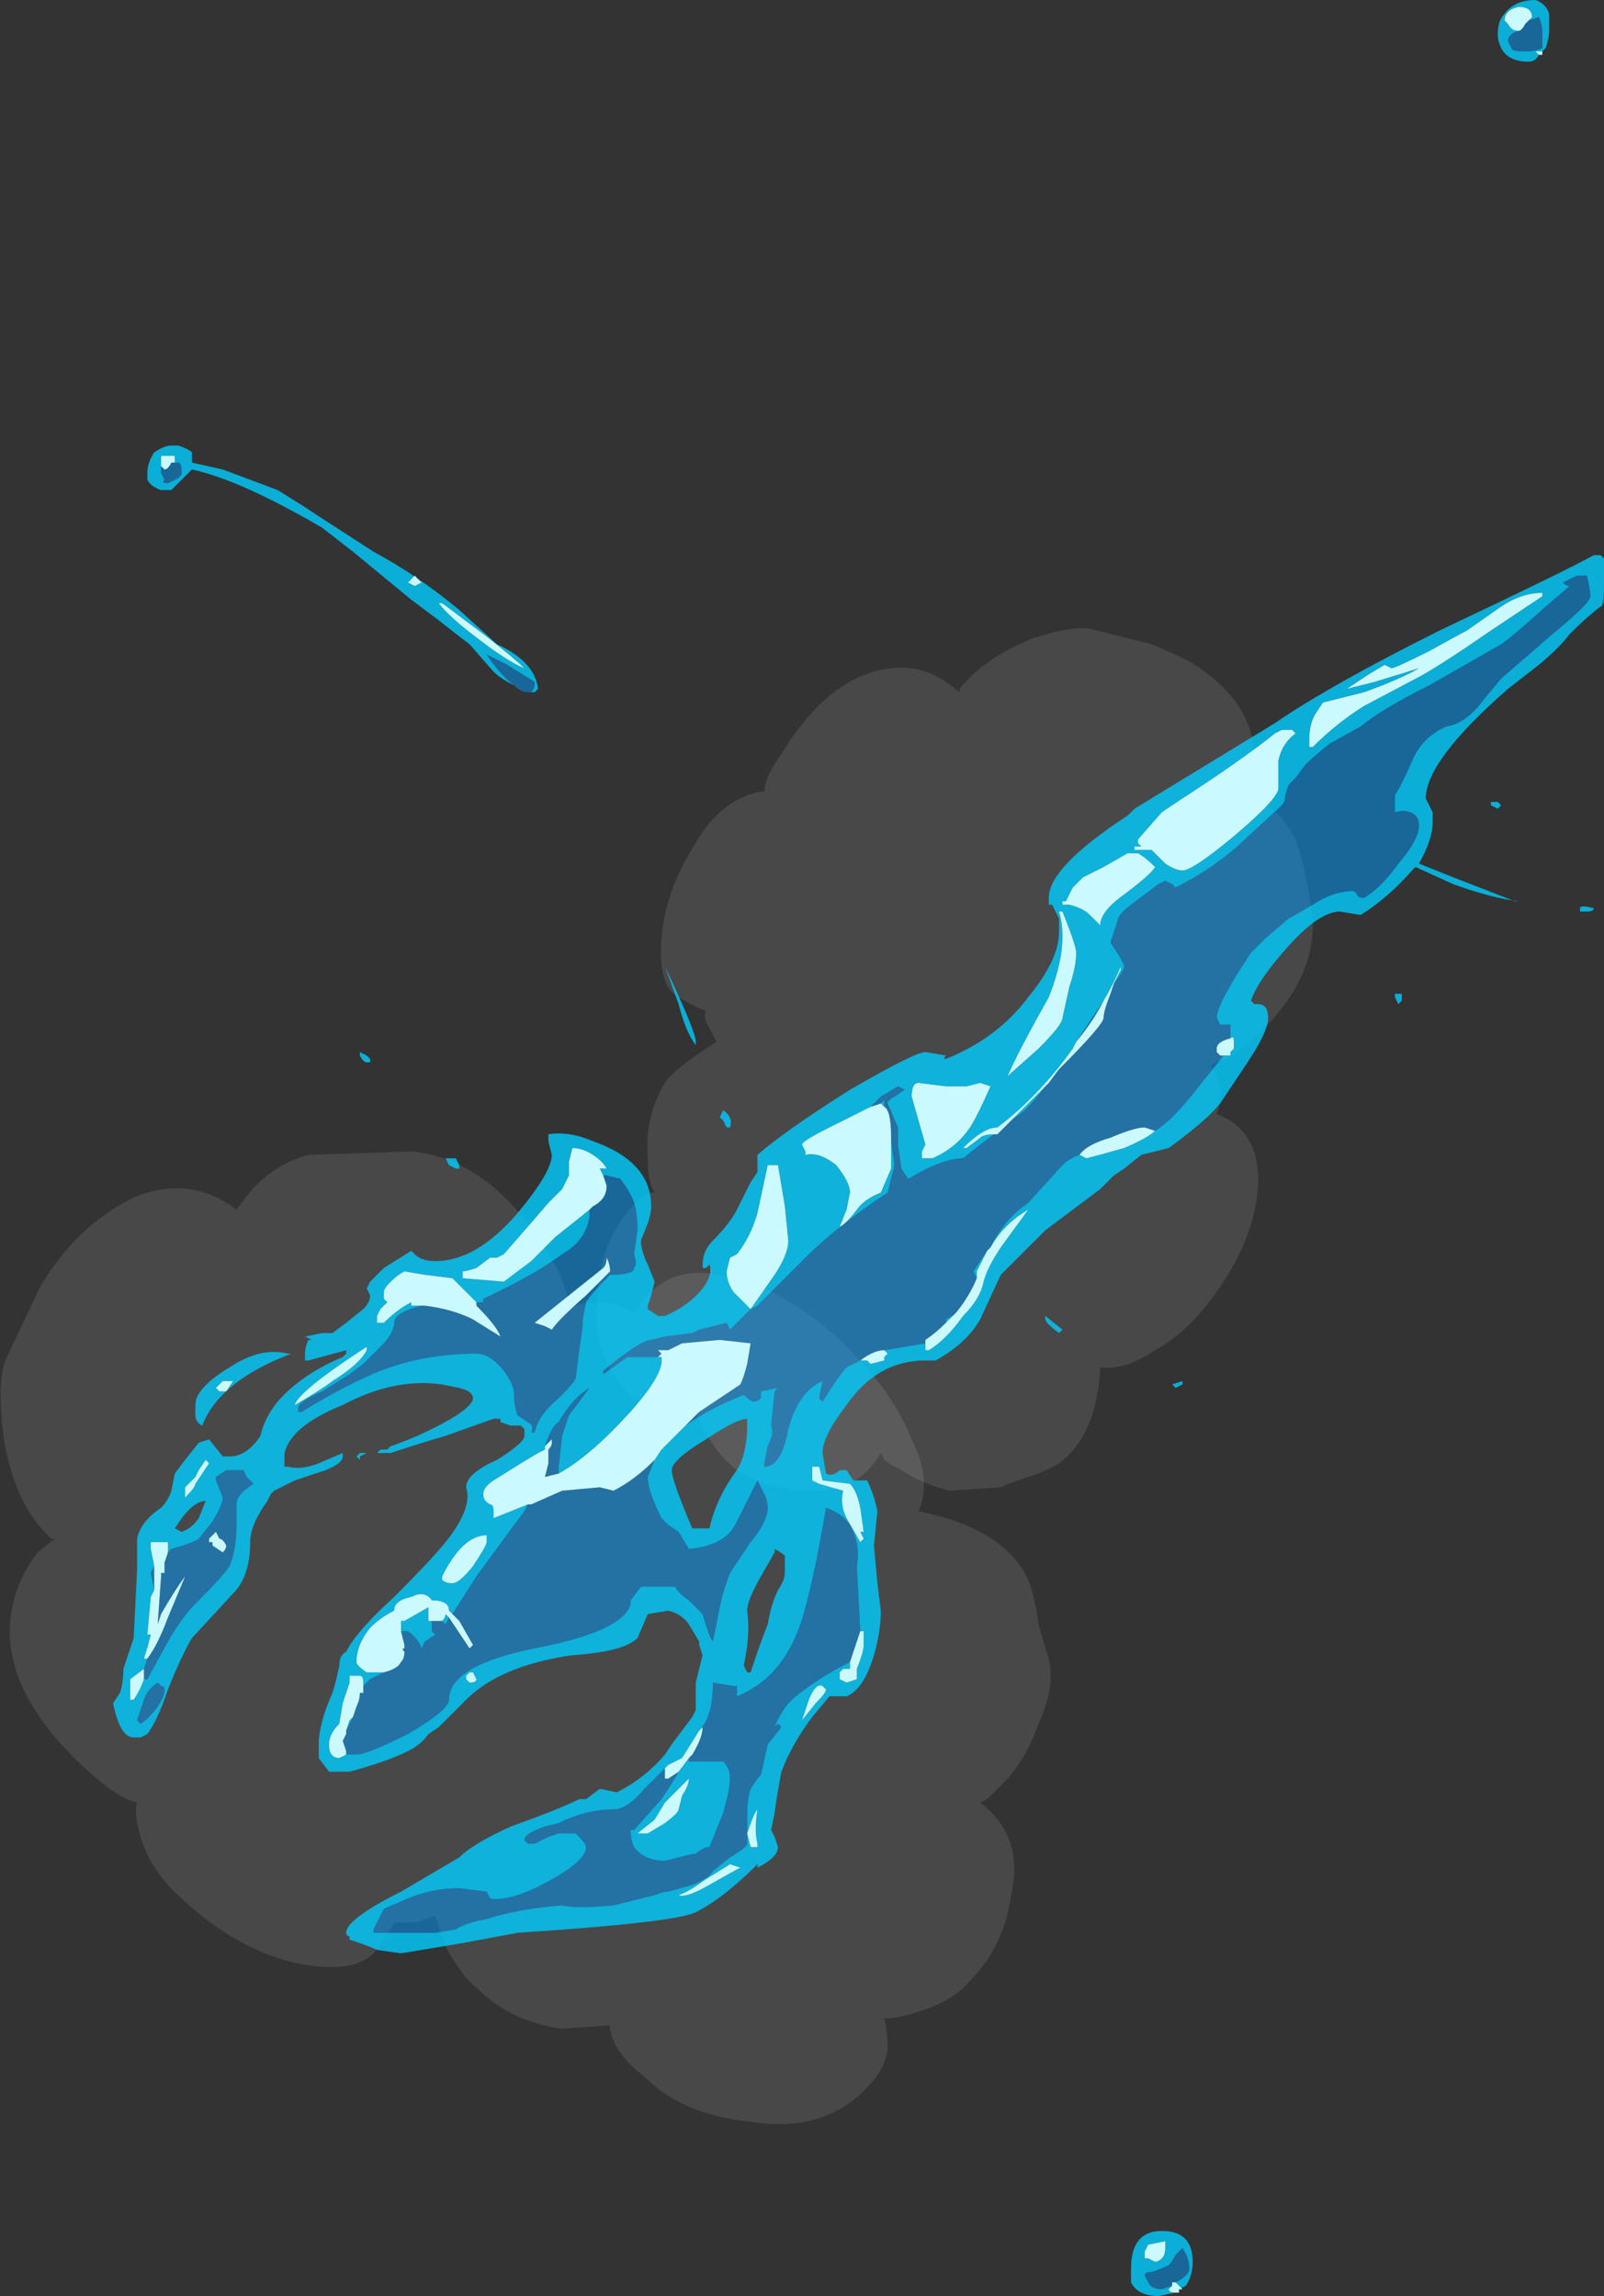 <?xml version="1.0" encoding="UTF-8" standalone="no"?>
<svg xmlns:ffdec="https://www.free-decompiler.com/flash" xmlns:xlink="http://www.w3.org/1999/xlink" ffdec:objectType="shape" height="33.5px" width="23.4px" xmlns="http://www.w3.org/2000/svg">
  <rect width="100%" height="100%" fill="#333333" stroke="none"/>
  <g transform="matrix(1.0, 0.0, 0.0, 1.0, 31.5, 39.4)">
    <path d="M-25.5 -22.6 Q-24.45 -22.5 -23.65 -21.35 -23.3 -20.85 -23.2 -20.4 L-23.2 -20.3 Q-23.05 -20.4 -22.75 -20.4 -22.4 -20.35 -22.25 -20.25 L-22.1 -20.45 Q-21.65 -21.0 -20.8 -20.75 -20.0 -20.55 -19.25 -19.85 -18.5 -19.15 -18.2 -18.4 -17.9 -17.8 -18.1 -17.35 -16.85 -17.1 -16.5 -16.35 -16.4 -16.1 -16.35 -15.7 -16.25 -15.35 -16.2 -15.2 -16.1 -14.8 -16.35 -14.25 -16.5 -13.8 -16.8 -13.45 L-17.1 -13.15 -17.2 -13.1 Q-16.55 -12.6 -16.75 -11.75 -16.85 -11.0 -17.35 -10.5 -17.55 -10.25 -17.95 -10.1 -18.35 -9.95 -18.6 -9.95 -18.55 -9.75 -18.55 -9.5 -18.6 -9.2 -18.8 -9.0 -19.45 -8.25 -20.6 -8.45 -21.55 -8.55 -22.1 -9.1 -22.55 -9.45 -22.6 -9.8 L-22.6 -9.85 -23.3 -9.8 Q-24.05 -9.9 -24.55 -10.4 -24.75 -10.55 -25.0 -11.0 L-25.15 -11.45 -25.45 -11.35 -25.75 -11.35 Q-25.85 -11.15 -26.05 -10.9 -26.35 -10.6 -27.15 -10.75 -28.05 -10.95 -28.85 -11.7 -29.3 -12.1 -29.45 -12.6 -29.55 -12.95 -29.5 -13.1 -29.75 -13.15 -30.15 -13.5 -31.45 -14.65 -31.35 -15.75 -31.3 -16.3 -30.95 -16.75 L-30.7 -16.95 -30.75 -16.95 Q-31.3 -17.45 -31.45 -18.45 -31.55 -19.3 -31.4 -19.6 L-30.95 -20.55 Q-30.8 -20.85 -30.5 -21.2 -30.05 -21.7 -29.5 -21.95 -28.7 -22.25 -28.05 -21.75 L-27.9 -21.95 Q-27.55 -22.4 -27.0 -22.55 L-25.5 -22.6" fill="#ffffff" fill-opacity="0.102" fill-rule="evenodd" stroke="none"/>
    <path d="M-18.5 -29.65 Q-18.05 -29.7 -17.7 -29.45 L-17.5 -29.3 -17.5 -29.35 Q-17.15 -29.8 -16.4 -30.1 -15.75 -30.3 -15.5 -30.2 L-14.7 -30.0 Q-14.45 -29.9 -14.15 -29.75 -13.65 -29.45 -13.4 -29.05 -13.05 -28.45 -13.35 -27.9 L-13.2 -27.8 Q-12.8 -27.55 -12.6 -27.15 -12.45 -26.75 -12.35 -26.0 -12.3 -25.15 -13.1 -24.35 -13.45 -24.0 -13.75 -23.9 L-13.85 -23.85 Q-13.75 -23.8 -13.7 -23.5 -13.7 -23.25 -13.75 -23.15 -13.65 -23.1 -13.55 -23.05 -13.1 -22.75 -13.15 -22.05 -13.2 -21.4 -13.65 -20.7 -14.1 -20.0 -14.65 -19.7 -15.1 -19.4 -15.45 -19.45 -15.5 -18.45 -16.05 -18.05 -16.2 -17.95 -16.5 -17.85 -16.8 -17.75 -16.9 -17.7 L-17.65 -17.65 Q-18.05 -17.75 -18.35 -17.95 -18.55 -18.05 -18.6 -18.1 L-18.65 -18.2 Q-19.0 -17.6 -19.7 -17.65 -20.25 -17.65 -20.75 -17.95 -20.95 -18.1 -21.15 -18.4 -21.3 -18.65 -21.35 -18.85 -21.5 -18.75 -21.7 -18.75 -21.95 -18.75 -22.1 -18.9 -22.75 -19.3 -22.8 -20.2 -22.8 -21.0 -22.5 -21.5 -22.25 -21.9 -22.0 -22.0 L-21.95 -22.0 Q-22.05 -22.15 -22.05 -22.5 -22.1 -23.1 -21.8 -23.6 -21.7 -23.75 -21.35 -24.0 L-21.05 -24.2 -21.15 -24.4 Q-21.25 -24.55 -21.2 -24.65 -21.35 -24.7 -21.6 -24.85 -21.9 -25.0 -21.85 -25.7 -21.8 -26.4 -21.35 -27.1 -21.1 -27.55 -20.7 -27.75 -20.5 -27.85 -20.35 -27.85 -20.35 -28.05 -20.1 -28.4 -19.4 -29.55 -18.5 -29.65" fill="#ffffff" fill-opacity="0.102" fill-rule="evenodd" stroke="none"/>
    <path d="M-12.4 -28.5 L-12.35 -28.5 Q-12.0 -28.85 -11.6 -29.1 L-10.75 -29.55 Q-10.4 -29.75 -9.75 -30.2 L-9.0 -30.7 -9.0 -30.75 Q-9.3 -30.75 -9.6 -30.55 L-10.1 -30.2 Q-10.2 -30.15 -10.65 -29.9 -11.15 -29.65 -11.2 -29.65 L-11.3 -29.7 -11.55 -29.55 -11.85 -29.35 -11.45 -29.45 -10.8 -29.65 Q-11.05 -29.5 -11.6 -29.3 L-12.2 -29.15 -12.3 -29.0 Q-12.4 -28.85 -12.4 -28.6 L-12.4 -28.5 M-12.8 -28.75 L-12.9 -28.7 Q-13.4 -28.3 -14.25 -27.75 L-14.55 -27.55 -14.9 -27.15 -14.9 -27.1 -14.85 -27.05 -14.95 -27.05 -14.95 -27.0 -14.7 -27.0 Q-14.65 -26.95 -14.5 -26.8 -14.35 -26.7 -14.25 -26.7 -14.1 -26.7 -13.5 -27.2 -12.85 -27.75 -12.85 -27.9 L-12.85 -28.3 Q-12.8 -28.55 -12.6 -28.7 L-12.65 -28.75 -12.8 -28.75 M-13.55 -24.25 L-13.55 -24.45 -13.7 -24.45 -13.75 -24.55 Q-13.75 -24.75 -13.25 -25.5 L-13.05 -25.7 -12.7 -26.0 Q-12.6 -26.05 -12.35 -26.2 -12.05 -26.4 -11.75 -26.4 L-11.7 -26.35 Q-11.7 -26.3 -11.6 -26.3 -11.35 -26.45 -11.1 -26.8 -10.8 -27.15 -10.8 -27.35 -10.8 -27.45 -10.85 -27.5 -10.95 -27.6 -11.15 -27.55 L-11.15 -27.8 Q-11.05 -27.95 -10.9 -28.3 -10.75 -28.65 -10.4 -28.8 -10.1 -28.85 -9.85 -29.2 L-9.6 -29.5 -8.85 -30.15 Q-8.3 -30.6 -8.3 -30.7 -8.3 -30.8 -8.35 -31.0 L-8.5 -31.0 -8.7 -30.9 Q-8.65 -30.85 -8.6 -30.85 L-8.95 -30.55 Q-9.45 -30.1 -9.6 -30.0 L-10.65 -29.4 Q-11.35 -29.05 -11.65 -28.8 L-12.1 -28.55 Q-12.35 -28.35 -12.45 -28.25 L-12.6 -28.05 -12.7 -27.95 -12.75 -27.8 Q-12.75 -27.7 -12.8 -27.65 L-13.45 -27.05 Q-13.85 -26.7 -14.35 -26.45 L-14.4 -26.5 -14.5 -26.55 -14.6 -26.5 -15.0 -26.2 Q-15.2 -26.05 -15.2 -25.95 L-15.3 -25.65 Q-15.1 -25.35 -15.1 -25.3 -15.1 -25.25 -15.25 -25.05 L-15.15 -25.25 -15.15 -25.3 Q-15.25 -25.05 -15.4 -24.8 L-15.8 -24.2 -15.85 -24.1 Q-16.35 -23.4 -16.95 -22.95 -17.15 -22.95 -17.45 -22.65 L-17.4 -22.65 -17.2 -22.8 Q-17.15 -22.85 -17.0 -22.85 L-17.2 -22.7 -17.45 -22.5 Q-17.75 -22.5 -18.25 -22.2 L-18.35 -22.35 -18.4 -22.7 -18.4 -22.95 -18.55 -23.3 Q-18.55 -23.35 -18.45 -23.4 L-18.3 -23.5 -18.4 -23.55 -18.65 -23.4 -18.8 -23.25 -19.4 -22.95 Q-19.8 -22.75 -19.8 -22.7 L-19.75 -22.6 -19.75 -22.55 Q-19.55 -22.6 -19.3 -22.4 -19.1 -22.15 -19.1 -22.0 L-19.15 -21.75 -19.25 -21.5 Q-19.15 -21.55 -19.0 -21.75 -18.9 -21.9 -18.65 -22.0 L-18.5 -22.35 -18.5 -22.8 -18.5 -22.75 -18.45 -22.4 -18.55 -22.0 -18.7 -21.9 Q-19.35 -21.45 -19.75 -21.05 L-20.45 -20.35 -20.55 -20.3 -20.85 -20.0 -20.9 -20.1 -21.3 -20.0 -21.4 -19.95 -21.8 -19.9 -22.0 -19.85 Q-22.15 -19.85 -22.7 -19.4 L-22.7 -19.35 -22.35 -19.6 -22.25 -19.6 -21.9 -19.6 Q-21.95 -19.6 -21.85 -19.6 -21.8 -19.35 -22.35 -18.75 -22.9 -18.15 -23.35 -17.9 L-23.35 -18.0 -23.3 -18.45 -23.2 -18.75 -22.9 -19.15 Q-23.15 -19.0 -23.35 -18.65 L-23.35 -18.65 Q-23.45 -18.6 -23.55 -18.3 L-23.55 -18.25 -23.65 -18.2 -23.9 -18.05 -24.3 -17.8 Q-24.45 -17.7 -24.45 -17.6 -24.45 -17.5 -24.35 -17.45 -24.3 -17.45 -24.3 -17.35 L-24.3 -17.25 -23.8 -17.45 -23.85 -17.35 -24.0 -17.15 -24.55 -16.4 -24.9 -15.85 -24.95 -15.9 Q-24.95 -16.05 -25.2 -16.05 -25.3 -16.2 -25.5 -16.1 -25.75 -16.05 -25.75 -15.9 -25.95 -15.8 -26.1 -15.65 -26.3 -15.4 -26.3 -15.15 -26.3 -15.1 -26.15 -15.0 L-25.9 -15.0 -26.1 -14.9 -26.2 -14.8 -26.2 -14.85 Q-26.2 -14.95 -26.25 -14.95 L-26.4 -14.95 -26.4 -14.85 -26.5 -14.55 -26.55 -14.25 Q-26.7 -14.1 -26.7 -13.95 -26.7 -13.75 -26.55 -13.75 L-26.45 -13.8 -26.3 -13.8 Q-26.15 -13.8 -25.55 -14.1 -24.95 -14.45 -24.95 -14.6 -24.95 -15.1 -23.7 -15.35 -22.4 -15.6 -22.3 -16.0 L-22.3 -16.05 -22.15 -16.25 -21.65 -16.25 Q-21.6 -16.15 -21.45 -16.05 L-21.25 -15.85 Q-21.15 -15.5 -21.1 -15.45 L-21.0 -15.95 Q-20.95 -16.2 -20.85 -16.45 L-20.55 -16.9 Q-20.3 -17.2 -20.3 -17.4 -20.3 -17.5 -20.35 -17.6 L-20.45 -17.8 -20.75 -17.2 Q-20.9 -16.85 -21.45 -16.8 L-21.6 -17.05 -21.75 -17.15 Q-21.8 -17.2 -21.85 -17.25 -22.05 -17.65 -22.05 -17.85 L-21.95 -18.1 -21.85 -18.25 -21.55 -18.55 -21.5 -18.6 Q-21.15 -18.85 -20.65 -19.05 -20.55 -18.95 -20.5 -18.95 -20.45 -18.95 -20.4 -19.0 L-20.4 -19.1 -20.15 -19.15 -20.2 -19.1 -20.25 -18.6 Q-20.2 -18.5 -20.3 -18.3 L-20.35 -18.05 -20.35 -18.0 Q-20.1 -18.0 -20.0 -18.55 -19.85 -19.1 -19.5 -19.25 L-19.55 -19.0 -19.5 -18.95 Q-19.25 -19.35 -19.15 -19.45 L-18.95 -19.55 -18.85 -19.55 -18.8 -19.5 -18.6 -19.55 -18.6 -19.6 -18.55 -19.65 -18.6 -19.7 -18.0 -19.8 -18.0 -19.7 -17.95 -19.7 Q-17.7 -19.85 -17.45 -20.2 -17.2 -20.45 -17.15 -20.7 -17.1 -20.9 -16.9 -21.2 L-16.5 -21.75 Q-16.85 -21.55 -17.05 -21.2 L-17.0 -21.3 Q-16.8 -21.65 -16.5 -21.85 L-16.0 -22.4 Q-15.9 -22.5 -15.75 -22.55 L-15.65 -22.5 Q-15.45 -22.55 -15.1 -22.65 -14.75 -22.8 -14.65 -22.9 -14.4 -23.05 -14.05 -23.5 L-13.65 -24.0 -13.55 -24.0 -13.55 -24.05 -13.5 -24.1 -13.5 -24.2 Q-13.5 -24.3 -13.55 -24.25 M-16.2 -23.6 L-16.25 -23.55 Q-16.4 -23.35 -16.55 -23.2 L-16.75 -23.05 -16.8 -23.0 -16.2 -23.6 M-9.2 -39.1 L-9.15 -39.15 Q-9.15 -39.3 -9.35 -39.3 -9.55 -39.25 -9.55 -39.1 L-9.5 -39.05 Q-9.45 -38.95 -9.35 -38.95 -9.5 -38.9 -9.5 -38.8 L-9.45 -38.7 Q-9.45 -38.65 -9.25 -38.65 -9.1 -38.65 -9.0 -38.7 -9.0 -38.8 -9.0 -38.9 -9.0 -39.05 -9.05 -39.15 L-9.2 -39.1 M-9.05 -38.6 Q-9.1 -38.5 -9.2 -38.5 -9.5 -38.5 -9.6 -38.7 -9.65 -38.8 -9.65 -38.9 -9.65 -39.1 -9.55 -39.2 -9.4 -39.4 -9.1 -39.4 -8.95 -39.35 -8.9 -39.2 L-8.9 -38.95 Q-8.9 -38.85 -8.95 -38.7 L-9.0 -38.65 -9.1 -38.65 -9.05 -38.6 M-9.5 -29.35 Q-10.7 -28.3 -10.7 -27.75 L-10.6 -27.55 -10.6 -27.4 Q-10.6 -27.15 -10.8 -26.8 L-10.3 -26.6 -9.4 -26.25 -9.35 -26.25 Q-9.75 -26.3 -10.3 -26.5 L-10.85 -26.75 -10.9 -26.7 Q-11.25 -26.3 -11.65 -26.05 L-11.95 -26.1 Q-12.25 -26.1 -12.7 -25.6 -13.15 -25.1 -13.25 -24.8 L-13.2 -24.75 -13.15 -24.75 Q-13.0 -24.75 -13.0 -24.55 -13.0 -24.35 -13.3 -23.9 L-13.7 -23.3 Q-13.9 -23.05 -14.45 -22.65 L-14.85 -22.55 -15.1 -22.35 -15.25 -22.25 -15.45 -22.05 -16.25 -21.45 -16.9 -20.8 -17.2 -20.15 Q-17.4 -19.8 -17.85 -19.55 L-18.0 -19.55 Q-18.7 -19.55 -19.15 -18.9 -19.5 -18.45 -19.5 -18.2 L-19.45 -17.9 Q-19.35 -17.85 -19.25 -17.95 L-19.15 -17.95 -19.05 -17.8 -18.85 -17.8 Q-18.75 -17.6 -18.7 -17.35 L-18.75 -16.85 -18.7 -16.3 -18.65 -15.9 Q-18.65 -15.6 -18.75 -15.25 -18.9 -14.75 -19.15 -14.65 L-19.4 -14.65 -19.65 -14.35 Q-19.95 -13.95 -20.1 -13.55 -20.15 -13.3 -20.2 -12.95 L-20.25 -12.7 -20.2 -12.6 -20.15 -12.45 Q-20.15 -12.3 -20.45 -12.15 L-20.45 -12.2 Q-20.95 -11.7 -21.35 -11.5 -21.65 -11.35 -23.95 -11.2 L-24.75 -11.05 -25.65 -10.9 -26.0 -10.95 Q-26.1 -11.0 -26.4 -11.1 L-26.4 -11.15 Q-26.45 -11.15 -26.45 -11.2 -26.45 -11.4 -25.65 -11.8 L-24.8 -12.3 Q-24.6 -12.5 -24.05 -12.75 -23.35 -13.0 -23.05 -13.15 L-22.95 -13.15 -22.75 -13.3 -22.5 -13.25 Q-22.1 -13.45 -21.8 -13.8 L-21.7 -13.95 -21.4 -14.35 -21.35 -14.45 -21.35 -14.85 -21.25 -15.25 -21.3 -15.4 -21.3 -15.45 -21.45 -15.7 Q-21.55 -15.85 -21.75 -15.9 L-22.05 -15.85 -22.2 -15.5 Q-22.4 -15.3 -23.15 -15.25 -24.2 -15.1 -24.7 -14.6 L-25.1 -14.2 -25.25 -14.1 Q-25.35 -13.95 -25.55 -13.85 -25.85 -13.7 -26.4 -13.55 L-26.7 -13.55 -26.85 -13.75 -26.85 -13.95 Q-26.85 -14.25 -26.65 -14.7 -26.6 -14.85 -26.55 -15.1 -26.55 -15.25 -26.45 -15.3 -26.3 -15.6 -25.75 -16.1 -25.2 -16.65 -25.0 -16.9 -24.6 -17.4 -24.7 -17.7 -24.7 -17.9 -24.25 -18.1 -23.85 -18.35 -23.85 -18.45 -23.85 -18.5 -23.85 -18.55 L-23.9 -18.6 -24.05 -18.6 -24.2 -18.65 -24.2 -18.7 -24.3 -18.7 -25.0 -18.45 Q-25.35 -18.35 -25.8 -18.2 L-25.95 -18.2 Q-26.05 -18.2 -26.0 -18.2 L-25.95 -18.25 -25.85 -18.25 -25.8 -18.3 Q-25.5 -18.4 -25.2 -18.55 -24.6 -18.85 -24.6 -19.0 -24.6 -19.1 -24.8 -19.15 L-25.05 -19.2 Q-25.75 -19.3 -26.5 -18.9 -27.25 -18.6 -27.35 -18.2 L-27.35 -18.0 -27.3 -18.0 Q-27.1 -17.95 -26.85 -18.05 L-26.5 -18.2 Q-26.5 -18.25 -26.5 -18.15 -26.5 -18.05 -26.75 -17.95 L-27.2 -17.8 Q-27.3 -17.75 -27.5 -17.65 L-27.55 -17.6 -27.6 -17.5 Q-27.85 -17.15 -27.85 -16.9 -27.85 -16.4 -28.1 -16.15 L-28.7 -15.5 Q-28.85 -15.25 -29.05 -14.75 -29.2 -14.3 -29.35 -14.1 L-29.45 -14.05 -29.55 -14.05 Q-29.75 -14.05 -29.85 -14.55 L-29.75 -14.7 Q-29.7 -14.85 -29.7 -15.05 L-29.55 -15.5 -29.5 -16.5 Q-29.5 -16.6 -29.5 -16.95 -29.45 -17.2 -29.15 -17.4 -29.05 -17.5 -29.0 -17.65 L-28.95 -17.9 -28.8 -18.1 -28.6 -18.35 -28.45 -18.4 -28.25 -18.15 -28.15 -18.15 Q-27.9 -18.15 -27.7 -18.45 -27.65 -18.7 -27.45 -18.95 -27.1 -19.35 -26.5 -19.6 L-26.45 -19.65 -26.45 -19.7 -27.0 -19.55 -27.05 -19.55 -27.05 -19.65 Q-27.05 -19.75 -27.0 -19.85 L-26.95 -19.85 -27.05 -19.9 -26.8 -19.95 -26.65 -19.95 -26.45 -20.1 -26.2 -20.3 Q-26.1 -20.4 -26.1 -20.5 L-26.15 -20.6 -26.1 -20.7 -25.9 -20.9 -25.5 -21.15 -25.45 -21.1 Q-25.35 -21.0 -25.15 -21.0 -24.55 -21.0 -23.95 -21.7 -23.45 -22.3 -23.45 -22.55 L-23.5 -22.75 -23.5 -22.85 Q-23.2 -22.9 -22.85 -22.75 -22.0 -22.45 -22.0 -21.8 -22.0 -21.7 -22.05 -21.55 L-22.15 -21.3 Q-22.15 -21.15 -22.05 -20.95 L-21.95 -20.7 -22.0 -20.5 -22.05 -20.35 -22.05 -20.3 -21.9 -20.2 -21.8 -20.2 Q-21.45 -20.35 -21.25 -20.6 -21.1 -20.8 -21.15 -20.95 L-21.2 -20.9 -21.25 -20.9 -21.25 -20.95 Q-21.25 -21.15 -21.1 -21.3 -20.85 -21.55 -20.75 -21.75 L-20.55 -22.15 -20.45 -22.3 Q-20.45 -22.4 -20.45 -22.55 -20.05 -22.9 -19.1 -23.5 -18.15 -24.05 -18.0 -24.05 L-17.7 -24.0 Q-17.75 -23.95 -17.7 -23.95 -16.95 -24.25 -16.5 -24.85 -16.05 -25.4 -16.05 -25.8 L-16.05 -26.0 Q-16.1 -26.1 -16.15 -26.2 L-16.2 -26.2 -16.2 -26.3 Q-16.2 -26.75 -15.05 -27.5 L-14.95 -27.6 -12.9 -28.85 Q-12.1 -29.4 -10.5 -30.2 -8.6 -31.1 -8.25 -31.3 L-8.15 -31.3 -8.1 -31.25 -8.1 -31.15 Q-8.1 -31.05 -8.1 -30.85 -8.1 -30.55 -8.15 -30.55 -8.35 -30.4 -8.6 -30.15 -8.75 -29.95 -9.05 -29.7 L-9.5 -29.35 M-24.0 -29.4 Q-24.2 -29.5 -24.3 -29.6 L-24.65 -30.0 Q-24.85 -30.15 -25.1 -30.35 L-25.5 -30.65 -26.35 -31.35 -26.8 -31.7 Q-28.0 -32.4 -28.7 -32.55 L-29.0 -32.25 -29.15 -32.25 Q-29.3 -32.3 -29.35 -32.4 L-29.35 -32.5 Q-29.35 -32.65 -29.25 -32.8 -29.1 -32.9 -29.0 -32.9 L-28.9 -32.9 Q-28.75 -32.85 -28.7 -32.8 L-28.7 -32.65 -28.25 -32.55 -27.45 -32.25 -27.05 -32.0 -26.9 -31.9 -26.05 -31.35 Q-25.4 -31.0 -24.8 -30.5 L-24.25 -30.0 Q-23.7 -29.75 -23.65 -29.35 L-23.7 -29.3 -23.75 -29.3 Q-23.7 -29.35 -23.7 -29.45 L-24.1 -29.7 -24.4 -29.85 Q-24.2 -29.55 -24.0 -29.4 M-28.95 -32.65 L-28.95 -32.75 -29.15 -32.75 -29.15 -32.6 -29.15 -32.5 -29.1 -32.4 Q-29.15 -32.35 -29.05 -32.35 L-28.95 -32.4 Q-28.85 -32.45 -28.85 -32.5 -28.85 -32.65 -28.9 -32.65 L-28.95 -32.65 M-25.05 -30.6 L-25.1 -30.6 Q-24.95 -30.4 -24.55 -30.1 -24.1 -29.75 -23.85 -29.65 -24.0 -29.8 -24.45 -30.15 L-25.05 -30.6 M-25.45 -31.0 L-25.55 -30.9 -25.45 -30.85 -25.35 -30.9 -25.45 -31.0 M-26.1 -23.95 L-26.1 -23.9 -26.15 -23.9 Q-26.2 -23.9 -26.25 -24.0 L-26.25 -24.05 -26.15 -24.0 -26.1 -23.95 M-25.0 -22.5 L-24.85 -22.5 -24.8 -22.4 -24.8 -22.35 -24.85 -22.35 -24.95 -22.4 -25.0 -22.5 M-22.7 -22.25 L-22.75 -22.35 -22.65 -22.35 Q-22.7 -22.45 -22.85 -22.55 -23.0 -22.65 -23.15 -22.65 L-23.2 -22.45 -23.2 -22.25 Q-23.25 -22.15 -23.3 -22.05 L-23.5 -21.85 Q-23.8 -21.5 -24.15 -21.1 L-24.25 -21.05 -24.35 -21.05 -24.55 -20.9 Q-24.7 -20.85 -24.75 -20.85 L-24.75 -20.75 -24.15 -20.7 -23.75 -21.0 -23.4 -21.35 -22.9 -21.75 -22.9 -21.65 Q-22.95 -21.3 -23.3 -21.1 -23.7 -20.8 -24.45 -20.45 L-24.45 -20.4 -24.55 -20.4 -24.9 -20.75 -25.3 -20.8 -25.6 -20.85 Q-25.7 -20.8 -25.8 -20.7 -25.9 -20.6 -25.9 -20.55 L-25.9 -20.45 -25.85 -20.4 -25.95 -20.3 -26.0 -20.2 -26.0 -20.1 -25.9 -20.1 Q-25.7 -20.3 -25.5 -20.4 L-25.5 -20.35 -25.3 -20.35 -25.35 -20.35 Q-25.75 -20.25 -25.75 -20.1 -25.75 -19.95 -25.95 -19.75 L-26.2 -19.5 -26.4 -19.35 -26.8 -19.1 Q-27.15 -18.95 -27.15 -18.85 L-27.15 -18.8 -27.1 -18.8 Q-26.45 -19.2 -25.95 -19.4 -25.3 -19.65 -24.55 -19.65 -24.35 -19.65 -24.15 -19.4 -24.0 -19.2 -24.0 -19.05 -24.0 -18.9 -23.95 -18.75 L-23.8 -18.65 Q-23.7 -18.6 -23.75 -18.5 L-23.7 -18.5 Q-23.65 -18.75 -23.35 -19.0 -23.1 -19.25 -23.1 -19.3 L-23.05 -19.7 -23.0 -20.05 -23.0 -20.15 -22.95 -20.4 Q-22.9 -20.5 -22.6 -20.8 -22.25 -20.8 -22.25 -20.9 -22.2 -20.95 -22.25 -21.1 L-22.2 -21.45 Q-22.2 -21.7 -22.25 -21.85 -22.3 -22.0 -22.45 -22.2 L-22.65 -22.25 -22.7 -22.25 M-24.05 -22.1 L-24.05 -22.1 M-28.95 -17.1 L-28.85 -17.05 Q-28.7 -17.1 -28.6 -17.25 L-28.5 -17.5 Q-28.7 -17.5 -28.95 -17.1 M-29.05 -16.75 L-29.05 -16.9 -29.3 -16.9 -29.3 -16.8 -29.25 -16.55 -29.3 -16.45 -29.25 -16.2 -29.3 -16.1 -29.35 -15.55 -29.3 -15.55 Q-29.35 -15.35 -29.4 -15.2 L-29.35 -15.2 -29.4 -15.05 -29.6 -14.9 -29.6 -14.6 -29.55 -14.6 Q-29.45 -14.75 -29.4 -14.9 L-29.35 -14.9 -29.05 -15.45 Q-28.85 -15.8 -28.65 -16.0 -28.25 -16.4 -28.15 -16.55 -28.05 -16.8 -28.05 -17.15 L-28.05 -17.45 Q-28.05 -17.6 -27.8 -17.75 L-27.9 -17.85 -27.95 -17.95 -28.2 -17.95 -28.35 -17.85 -28.35 -17.8 -28.25 -17.55 Q-28.25 -17.45 -28.4 -17.2 L-28.6 -16.95 Q-28.65 -16.9 -29.0 -16.8 L-29.05 -16.75 M-29.1 -14.75 Q-29.1 -14.8 -29.15 -14.8 L-29.2 -14.85 Q-29.35 -14.75 -29.4 -14.6 L-29.5 -14.3 -29.45 -14.25 Q-29.35 -14.3 -29.2 -14.5 -29.1 -14.65 -29.1 -14.75 M-27.25 -19.65 Q-28.3 -19.25 -28.55 -18.6 -28.65 -18.65 -28.65 -18.75 L-28.65 -18.9 Q-28.65 -19.15 -28.15 -19.45 -27.7 -19.75 -27.3 -19.65 L-27.25 -19.65 M-28.6 -17.95 L-28.65 -17.85 -28.8 -17.7 -28.8 -17.55 Q-28.65 -17.7 -28.65 -17.75 L-28.45 -18.05 -28.5 -18.1 -28.6 -17.95 M-28.1 -19.25 L-28.25 -19.25 -28.35 -19.15 -28.3 -19.1 -28.2 -19.1 -28.1 -19.25 M-26.15 -19.7 L-26.15 -19.75 Q-27.15 -19.1 -27.2 -18.9 -26.85 -19.1 -26.65 -19.25 -26.25 -19.5 -26.15 -19.7 M-26.15 -18.2 L-26.25 -18.15 -26.25 -18.1 -26.3 -18.15 -26.25 -18.2 -26.15 -18.2 M-26.25 -14.7 L-26.2 -14.7 -26.25 -14.7 M-26.35 -14.35 L-26.45 -14.15 -26.4 -14.3 -26.35 -14.35 M-24.4 -16.9 L-24.4 -17.0 Q-24.75 -17.0 -25.05 -16.4 L-25.05 -16.35 Q-25.0 -16.3 -24.9 -16.3 -24.8 -16.3 -24.6 -16.55 -24.4 -16.85 -24.4 -16.9 M-24.95 -15.8 L-25.0 -15.7 -25.05 -15.75 Q-25.0 -15.8 -25.0 -15.85 L-24.95 -15.8 M-25.2 -15.75 L-25.2 -15.6 -25.15 -15.55 -25.3 -15.45 -25.35 -15.35 Q-25.4 -15.5 -25.55 -15.6 L-25.65 -15.6 -25.65 -15.75 -25.6 -15.75 -25.25 -15.95 -25.25 -15.75 -25.2 -15.75 M-25.6 -15.4 L-25.6 -15.35 -25.6 -15.4 M-24.7 -14.9 L-24.65 -14.85 Q-24.55 -14.85 -24.55 -14.9 L-24.6 -15.0 -24.65 -15.0 -24.7 -14.95 -24.7 -14.9 M-21.8 -13.6 L-22.1 -13.3 Q-22.35 -13.0 -22.55 -13.0 -22.95 -13.0 -23.35 -12.8 L-23.55 -12.75 Q-23.85 -12.65 -23.85 -12.55 L-23.8 -12.5 -23.7 -12.5 -23.5 -12.6 -23.35 -12.65 -23.1 -12.65 Q-22.95 -12.5 -22.95 -12.45 -22.95 -12.25 -23.5 -11.95 -24.05 -11.65 -24.35 -11.7 L-24.4 -11.8 -24.8 -11.85 Q-25.2 -11.85 -25.55 -11.7 L-25.9 -11.55 -26.05 -11.25 -26.05 -11.2 -25.15 -11.2 -24.85 -11.25 Q-24.7 -11.35 -24.4 -11.4 -23.95 -11.55 -23.3 -11.6 -23.1 -11.55 -22.55 -11.6 L-21.95 -11.75 -21.8 -11.8 -21.75 -11.8 -21.4 -11.9 Q-21.15 -12.0 -21.1 -12.1 L-20.85 -12.3 Q-20.6 -12.45 -20.6 -12.5 L-20.6 -12.9 Q-20.6 -13.15 -20.55 -13.3 L-20.45 -13.45 -20.4 -13.5 -20.3 -13.95 -20.1 -14.2 -20.15 -14.25 -20.2 -14.2 Q-20.1 -14.45 -19.95 -14.6 -19.6 -14.9 -19.1 -15.15 L-19.1 -15.05 -19.2 -15.05 -19.25 -15.0 -19.25 -14.9 -19.15 -14.85 -19.0 -14.9 -19.0 -15.05 Q-18.9 -15.3 -18.9 -15.4 L-18.9 -15.6 -18.95 -15.6 -19.0 -16.55 Q-18.95 -16.8 -19.05 -17.05 -19.15 -17.3 -19.45 -17.4 -19.6 -16.5 -19.75 -15.95 -20.0 -14.95 -20.75 -14.65 L-20.75 -14.8 -20.8 -14.8 -21.1 -14.85 Q-21.1 -14.35 -21.3 -14.15 L-21.55 -13.75 -21.75 -13.65 -21.8 -13.6 M-8.25 -26.15 Q-8.25 -26.1 -8.35 -26.1 L-8.45 -26.1 -8.45 -26.15 Q-8.45 -26.2 -8.25 -26.15 M-9.6 -27.65 L-9.65 -27.6 -9.75 -27.65 -9.75 -27.7 -9.65 -27.7 -9.6 -27.65 M-11.1 -24.75 L-11.15 -24.85 -11.15 -24.9 -11.05 -24.9 -11.05 -24.8 -11.1 -24.75 M-15.7 -26.6 L-15.85 -26.45 -15.95 -26.25 -16.0 -26.25 -16.0 -26.2 -15.9 -26.2 Q-15.7 -26.15 -15.6 -26.05 L-15.45 -25.9 Q-15.45 -26.1 -15.1 -26.35 -14.7 -26.65 -14.65 -26.75 -14.8 -26.9 -14.9 -26.95 L-15.05 -26.95 -15.4 -26.75 -15.7 -26.6 M-17.05 -23.55 L-17.2 -23.6 -17.4 -23.55 -17.7 -23.55 -18.1 -23.6 Q-18.2 -23.6 -18.2 -23.4 L-18.0 -22.7 -18.05 -22.6 -18.05 -22.5 -17.9 -22.5 Q-17.55 -22.65 -17.35 -22.95 -17.25 -23.1 -17.05 -23.55 M-16.0 -26.1 L-16.05 -26.1 Q-15.9 -25.6 -16.2 -24.85 -16.65 -24.05 -16.8 -23.7 L-16.35 -24.1 Q-16.0 -24.45 -16.0 -24.55 L-15.9 -25.0 Q-15.8 -25.3 -15.8 -25.5 -15.8 -25.6 -16.0 -26.1 M-21.8 -25.3 Q-21.35 -24.35 -21.35 -24.2 L-21.35 -24.15 Q-21.5 -24.35 -21.6 -24.75 L-21.8 -25.3 M-21.0 -23.1 L-20.95 -23.2 Q-20.8 -23.1 -20.85 -22.95 L-20.9 -22.95 -20.95 -23.05 -21.0 -23.1 M-18.6 -23.25 L-18.65 -23.3 -18.6 -23.35 -18.6 -23.25 M-20.3 -22.4 L-20.45 -21.7 Q-20.55 -21.35 -20.75 -21.1 L-20.85 -21.05 -20.9 -20.85 Q-20.9 -20.7 -20.8 -20.55 L-20.55 -20.3 -20.2 -20.8 Q-20.0 -21.1 -20.0 -21.3 L-20.05 -21.8 -20.15 -22.4 -20.3 -22.4 M-17.55 -20.25 L-17.7 -20.1 -17.7 -20.15 Q-17.6 -20.2 -17.55 -20.25 M-19.65 -18.0 L-19.65 -17.8 -19.55 -17.75 -19.2 -17.65 Q-19.25 -17.45 -19.15 -17.25 L-18.95 -16.9 -18.9 -16.95 -18.95 -17.05 -18.9 -17.05 -18.95 -17.4 Q-19.0 -17.65 -19.1 -17.75 L-19.5 -17.8 -19.55 -18.0 -19.65 -18.0 M-20.6 -18.7 Q-20.75 -18.7 -21.2 -18.4 -21.7 -18.1 -21.7 -17.95 -21.7 -17.8 -21.4 -17.1 L-21.15 -17.1 Q-21.05 -17.55 -20.75 -17.95 -20.6 -18.2 -20.6 -18.6 L-20.6 -18.7 M-20.65 -15.1 L-20.6 -15.0 -20.55 -15.0 -20.5 -15.15 Q-20.4 -15.45 -20.3 -15.7 -20.25 -16.0 -20.15 -16.2 -20.05 -16.35 -20.05 -16.45 L-20.05 -16.7 Q-20.1 -16.75 -20.2 -16.8 L-20.2 -16.75 -20.4 -16.4 Q-20.6 -16.05 -20.6 -15.9 -20.55 -15.55 -20.65 -15.1 M-19.8 -14.3 L-19.6 -14.55 Q-19.45 -14.7 -19.45 -14.75 L-19.5 -14.8 Q-19.6 -14.85 -19.7 -14.6 L-19.8 -14.3 M-19.05 -17.4 L-19.05 -17.4 M-14.25 -19.2 L-14.35 -19.15 -14.4 -19.2 -14.25 -19.25 -14.25 -19.2 M-17.1 -21.15 L-17.25 -20.85 -17.25 -20.75 -17.3 -20.85 -17.1 -21.15 M-16.0 -20.0 L-16.05 -19.95 Q-16.25 -20.1 -16.25 -20.15 L-16.25 -20.2 -16.0 -20.0 M-21.45 -13.75 L-21.45 -13.7 -20.95 -13.7 Q-20.85 -13.6 -20.85 -13.45 -20.85 -13.3 -20.95 -12.95 L-21.15 -12.45 Q-21.25 -12.45 -21.35 -12.35 L-21.4 -12.35 -21.8 -12.25 Q-22.1 -12.25 -22.25 -12.45 -22.3 -12.55 -22.3 -12.7 L-22.25 -12.7 -21.85 -13.15 Q-21.65 -13.45 -21.6 -13.55 L-21.45 -13.75 M-21.45 -13.45 L-21.8 -13.1 -21.95 -12.85 -22.2 -12.65 -22.05 -12.65 -21.8 -12.8 Q-21.6 -12.95 -21.6 -13.0 L-21.55 -13.2 Q-21.45 -13.35 -21.45 -13.45 M-20.7 -12.15 L-20.85 -12.2 -21.25 -11.95 Q-21.45 -11.8 -21.6 -11.75 -21.5 -11.7 -21.15 -11.9 -20.8 -12.1 -20.7 -12.15 M-20.45 -12.5 Q-20.5 -12.7 -20.45 -13.0 -20.5 -12.95 -20.6 -12.65 L-20.55 -12.45 Q-20.5 -12.45 -20.45 -12.45 L-20.45 -12.5 M-14.35 -6.1 Q-14.15 -6.2 -14.15 -6.3 -14.15 -6.45 -14.25 -6.6 L-14.35 -6.5 Q-14.4 -6.4 -14.45 -6.35 -14.55 -6.3 -14.7 -6.25 -14.8 -6.25 -14.8 -6.2 L-14.75 -6.1 Q-14.7 -6.0 -14.55 -6.0 L-14.4 -6.05 -14.45 -6.0 Q-14.45 -5.95 -14.35 -5.95 L-14.6 -5.9 Q-14.9 -5.9 -15.0 -6.1 L-15.0 -6.3 Q-15.0 -6.85 -14.55 -6.85 -14.1 -6.85 -14.1 -6.4 -14.1 -6.2 -14.2 -6.05 L-14.3 -6.0 -14.25 -6.0 -14.35 -6.1 M-14.5 -6.7 L-14.75 -6.65 -14.8 -6.55 -14.8 -6.45 -14.75 -6.45 -14.65 -6.4 Q-14.6 -6.4 -14.55 -6.45 -14.5 -6.5 -14.5 -6.6 L-14.5 -6.7" fill="#00cdff" fill-opacity="0.8" fill-rule="evenodd" stroke="none"/>
    <path d="M-15.25 -25.05 Q-15.1 -25.25 -15.1 -25.3 -15.1 -25.35 -15.3 -25.65 L-15.2 -25.95 Q-15.2 -26.05 -15.0 -26.2 L-14.6 -26.5 -14.5 -26.55 -14.4 -26.5 -14.35 -26.45 Q-13.85 -26.7 -13.45 -27.05 L-12.8 -27.65 Q-12.75 -27.7 -12.75 -27.8 L-12.7 -27.95 -12.6 -28.05 -12.45 -28.25 Q-12.35 -28.35 -12.1 -28.55 L-11.65 -28.8 Q-11.35 -29.05 -10.65 -29.4 L-9.6 -30.0 Q-9.45 -30.1 -8.95 -30.55 L-8.6 -30.85 Q-8.65 -30.85 -8.7 -30.9 L-8.5 -31.0 -8.35 -31.0 Q-8.3 -30.8 -8.3 -30.7 -8.3 -30.6 -8.85 -30.15 L-9.6 -29.5 -9.85 -29.2 Q-10.1 -28.85 -10.4 -28.8 -10.75 -28.65 -10.9 -28.3 -11.05 -27.95 -11.15 -27.8 L-11.15 -27.55 Q-10.95 -27.6 -10.85 -27.5 -10.8 -27.45 -10.8 -27.35 -10.8 -27.15 -11.1 -26.8 -11.35 -26.45 -11.6 -26.3 -11.7 -26.3 -11.7 -26.35 L-11.75 -26.4 Q-12.05 -26.4 -12.35 -26.2 -12.6 -26.05 -12.7 -26.0 L-13.05 -25.7 -13.25 -25.5 Q-13.75 -24.75 -13.75 -24.55 L-13.7 -24.45 -13.55 -24.45 -13.55 -24.25 Q-13.75 -24.2 -13.75 -24.1 L-13.75 -24.05 -13.7 -24.0 Q-13.75 -24.0 -13.65 -24.0 L-14.05 -23.5 Q-14.4 -23.05 -14.65 -22.9 L-14.8 -22.95 Q-14.95 -22.95 -15.3 -22.8 -15.65 -22.7 -15.75 -22.55 -15.9 -22.5 -16.0 -22.4 L-16.5 -21.85 Q-16.8 -21.65 -17.0 -21.3 L-17.05 -21.2 -17.1 -21.15 -17.3 -20.85 -17.25 -20.75 Q-17.35 -20.5 -17.55 -20.25 -17.6 -20.2 -17.7 -20.15 L-17.7 -20.1 Q-17.85 -19.95 -18.0 -19.85 L-18.0 -19.8 -18.6 -19.7 Q-18.75 -19.7 -18.95 -19.55 L-19.15 -19.45 Q-19.25 -19.35 -19.5 -18.95 L-19.55 -19.0 -19.5 -19.25 Q-19.85 -19.1 -20.0 -18.55 -20.1 -18.0 -20.35 -18.0 L-20.35 -18.05 -20.3 -18.3 Q-20.2 -18.5 -20.25 -18.6 L-20.2 -19.1 -20.15 -19.15 -20.4 -19.1 -20.4 -19.0 Q-20.45 -18.95 -20.5 -18.95 -20.55 -18.95 -20.65 -19.05 -21.15 -18.85 -21.5 -18.6 L-21.55 -18.55 -21.3 -18.8 -20.7 -19.2 Q-20.65 -19.3 -20.6 -19.5 L-20.55 -19.8 -21.0 -19.85 -21.55 -19.8 -21.75 -19.7 -21.9 -19.7 -21.85 -19.65 -21.9 -19.6 -22.25 -19.6 -22.35 -19.6 -22.7 -19.35 -22.7 -19.4 Q-22.15 -19.85 -22.0 -19.85 L-21.8 -19.9 -21.4 -19.95 -21.3 -20.0 -20.9 -20.1 -20.85 -20.0 -20.55 -20.3 -20.45 -20.35 -19.75 -21.05 Q-19.35 -21.45 -18.7 -21.9 L-18.55 -22.0 -18.45 -22.4 -18.5 -22.75 -18.5 -22.8 Q-18.5 -23.2 -18.6 -23.25 L-18.6 -23.35 -18.65 -23.3 -18.8 -23.25 -18.65 -23.4 -18.4 -23.55 -18.3 -23.5 -18.45 -23.4 Q-18.55 -23.35 -18.55 -23.3 L-18.4 -22.95 -18.4 -22.7 -18.35 -22.35 -18.25 -22.2 Q-17.75 -22.5 -17.45 -22.5 L-17.2 -22.7 -17.0 -22.85 -16.95 -22.85 -16.8 -23.0 -16.75 -23.05 -16.55 -23.2 Q-16.4 -23.35 -16.25 -23.55 L-16.2 -23.6 -16.05 -23.8 Q-15.4 -24.45 -15.4 -24.55 -15.4 -24.65 -15.3 -24.9 L-15.25 -25.05 M-21.95 -18.1 L-22.05 -17.85 Q-22.05 -17.65 -21.85 -17.25 -21.8 -17.2 -21.75 -17.15 L-21.6 -17.05 -21.45 -16.8 Q-20.9 -16.85 -20.75 -17.2 L-20.45 -17.8 -20.35 -17.6 Q-20.3 -17.5 -20.3 -17.4 -20.3 -17.2 -20.55 -16.9 L-20.85 -16.45 Q-20.95 -16.2 -21.0 -15.95 L-21.1 -15.45 Q-21.15 -15.5 -21.25 -15.85 L-21.45 -16.05 Q-21.6 -16.15 -21.65 -16.25 L-22.15 -16.25 -22.3 -16.05 -22.3 -16.0 Q-22.4 -15.6 -23.7 -15.35 -24.95 -15.1 -24.95 -14.6 -24.95 -14.45 -25.55 -14.1 -26.15 -13.8 -26.3 -13.8 L-26.45 -13.8 -26.45 -13.85 -26.5 -14.0 -26.45 -14.1 -26.45 -14.15 -26.35 -14.35 -26.3 -14.5 Q-26.25 -14.6 -26.25 -14.7 L-26.2 -14.7 -26.2 -14.8 -26.1 -14.9 -25.9 -15.0 Q-25.7 -15.05 -25.65 -15.15 -25.6 -15.2 -25.6 -15.3 -25.65 -15.35 -25.6 -15.35 L-25.6 -15.4 -25.65 -15.6 -25.55 -15.6 Q-25.4 -15.5 -25.35 -15.35 L-25.3 -15.45 -25.15 -15.55 -25.2 -15.6 -25.2 -15.75 -25.05 -15.75 -25.0 -15.7 -24.95 -15.8 -24.65 -15.35 -24.6 -15.4 -24.8 -15.75 -24.9 -15.85 -24.55 -16.4 -24.0 -17.15 -23.85 -17.35 -23.8 -17.45 -23.75 -17.45 -23.3 -17.65 -22.75 -17.7 -22.55 -17.65 Q-22.25 -17.8 -21.95 -18.1 M-23.55 -18.3 Q-23.45 -18.6 -23.35 -18.65 L-23.35 -18.65 Q-23.15 -19.0 -22.9 -19.15 L-23.2 -18.75 -23.3 -18.45 -23.35 -18.0 -23.35 -17.9 -23.55 -17.85 -23.5 -18.05 -23.5 -18.25 Q-23.45 -18.3 -23.45 -18.35 L-23.45 -18.4 -23.55 -18.3 M-15.8 -24.2 L-15.4 -24.8 Q-15.55 -24.5 -15.8 -24.2 M-9.2 -39.1 L-9.05 -39.15 Q-9.0 -39.05 -9.0 -38.9 -9.0 -38.8 -9.0 -38.7 -9.1 -38.65 -9.25 -38.65 -9.45 -38.65 -9.45 -38.7 L-9.5 -38.8 Q-9.5 -38.9 -9.35 -38.95 -9.3 -38.95 -9.25 -39.05 L-9.2 -39.1 M-23.75 -29.3 L-23.8 -29.3 Q-23.9 -29.3 -24.0 -29.4 -24.2 -29.55 -24.4 -29.85 L-24.1 -29.7 -23.7 -29.45 Q-23.7 -29.35 -23.75 -29.3 M-28.95 -32.65 L-28.9 -32.65 Q-28.85 -32.65 -28.85 -32.5 -28.85 -32.45 -28.95 -32.4 L-29.05 -32.35 Q-29.15 -32.35 -29.1 -32.4 L-29.15 -32.5 -29.15 -32.6 -29.1 -32.55 Q-29.05 -32.55 -29.0 -32.65 L-28.95 -32.65 M-22.7 -22.25 L-22.65 -22.25 -22.45 -22.2 Q-22.3 -22.0 -22.25 -21.85 -22.2 -21.7 -22.2 -21.45 L-22.25 -21.1 Q-22.2 -20.95 -22.25 -20.9 -22.25 -20.8 -22.6 -20.8 -22.9 -20.5 -22.95 -20.4 L-23.0 -20.15 -23.0 -20.05 -23.05 -19.7 -23.1 -19.3 Q-23.1 -19.25 -23.35 -19.0 -23.65 -18.75 -23.7 -18.5 L-23.75 -18.5 Q-23.7 -18.6 -23.8 -18.65 L-23.95 -18.75 Q-24.0 -18.9 -24.0 -19.05 -24.0 -19.2 -24.15 -19.4 -24.35 -19.65 -24.55 -19.65 -25.3 -19.65 -25.95 -19.4 -26.45 -19.2 -27.1 -18.8 L-27.15 -18.8 -27.15 -18.85 Q-27.15 -18.95 -26.8 -19.1 L-26.4 -19.35 -26.2 -19.5 -25.95 -19.75 Q-25.75 -19.95 -25.75 -20.1 -25.75 -20.25 -25.35 -20.35 L-25.3 -20.35 Q-24.9 -20.3 -24.6 -20.15 L-24.2 -19.9 Q-24.25 -20.05 -24.55 -20.35 L-24.55 -20.4 -24.45 -20.4 -24.45 -20.45 Q-23.7 -20.8 -23.3 -21.1 -22.95 -21.3 -22.9 -21.65 L-22.9 -21.75 -22.85 -21.8 Q-22.65 -21.9 -22.65 -22.1 L-22.7 -22.25 M-29.05 -16.75 L-29.0 -16.8 Q-28.65 -16.9 -28.6 -16.95 L-28.4 -17.2 Q-28.25 -17.45 -28.25 -17.55 L-28.35 -17.8 -28.35 -17.85 -28.2 -17.95 -27.95 -17.95 -27.9 -17.85 -27.8 -17.75 Q-28.05 -17.6 -28.05 -17.45 L-28.05 -17.15 Q-28.05 -16.8 -28.15 -16.55 -28.25 -16.4 -28.65 -16.0 -28.85 -15.8 -29.05 -15.45 L-29.35 -14.9 -29.4 -14.9 -29.4 -15.05 -29.35 -15.2 Q-29.2 -15.4 -29.05 -15.8 L-28.8 -16.4 Q-28.95 -16.2 -29.15 -15.85 L-29.2 -15.7 -29.15 -16.4 -29.15 -16.45 -29.1 -16.45 -29.1 -16.6 -29.05 -16.75 M-29.25 -16.2 L-29.3 -16.45 -29.25 -16.55 -29.25 -16.2 M-29.1 -14.75 Q-29.1 -14.65 -29.2 -14.5 -29.35 -14.3 -29.45 -14.25 L-29.5 -14.3 -29.4 -14.6 Q-29.35 -14.75 -29.2 -14.85 L-29.15 -14.8 Q-29.1 -14.8 -29.1 -14.75 M-23.7 -20.1 L-23.55 -20.05 -23.45 -20.0 Q-23.35 -20.15 -22.95 -20.5 L-22.6 -20.85 Q-22.6 -20.95 -22.65 -21.05 -22.65 -20.95 -22.7 -20.9 L-23.7 -20.1 M-23.55 -17.8 L-23.55 -17.8 M-28.45 -16.95 L-28.45 -16.9 -28.4 -16.9 -28.4 -16.85 -28.25 -16.75 Q-28.2 -16.8 -28.2 -16.85 -28.25 -16.95 -28.3 -16.95 L-28.35 -17.05 -28.45 -16.95 M-19.1 -15.15 Q-19.6 -14.9 -19.95 -14.6 -20.1 -14.45 -20.2 -14.2 L-20.15 -14.25 -20.1 -14.2 -20.3 -13.95 -20.4 -13.5 -20.45 -13.45 -20.55 -13.3 Q-20.6 -13.15 -20.6 -12.9 L-20.6 -12.5 Q-20.6 -12.45 -20.85 -12.3 L-21.1 -12.1 Q-21.15 -12.0 -21.4 -11.9 L-21.75 -11.8 -21.8 -11.8 -21.95 -11.75 -22.55 -11.6 Q-23.1 -11.55 -23.3 -11.6 -23.95 -11.55 -24.4 -11.4 -24.7 -11.35 -24.85 -11.25 L-25.15 -11.2 -26.05 -11.2 -26.05 -11.25 -25.9 -11.55 -25.55 -11.7 Q-25.2 -11.85 -24.8 -11.85 L-24.4 -11.8 -24.35 -11.7 Q-24.05 -11.65 -23.5 -11.95 -22.95 -12.25 -22.95 -12.45 -22.95 -12.5 -23.1 -12.65 L-23.35 -12.65 -23.5 -12.6 -23.7 -12.5 -23.8 -12.5 -23.85 -12.55 Q-23.85 -12.65 -23.55 -12.75 L-23.35 -12.8 Q-22.95 -13.0 -22.55 -13.0 -22.35 -13.0 -22.1 -13.3 L-21.8 -13.6 -21.8 -13.45 -21.75 -13.45 -21.6 -13.55 Q-21.65 -13.45 -21.85 -13.15 L-22.25 -12.7 -22.3 -12.7 Q-22.3 -12.55 -22.25 -12.45 -22.1 -12.25 -21.8 -12.25 L-21.4 -12.35 -21.35 -12.35 Q-21.25 -12.45 -21.15 -12.45 L-20.95 -12.95 Q-20.85 -13.3 -20.85 -13.45 -20.85 -13.6 -20.95 -13.7 L-21.45 -13.7 -21.45 -13.75 -21.4 -13.8 Q-21.25 -14.05 -21.25 -14.2 L-21.3 -14.15 Q-21.1 -14.35 -21.1 -14.85 L-20.8 -14.8 -20.75 -14.8 -20.75 -14.65 Q-20.0 -14.95 -19.75 -15.95 -19.6 -16.5 -19.45 -17.4 -19.15 -17.3 -19.05 -17.05 -18.95 -16.8 -19.0 -16.55 L-18.95 -15.6 -19.1 -15.15 M-14.4 -6.05 L-14.55 -6.0 Q-14.7 -6.0 -14.75 -6.1 L-14.8 -6.2 Q-14.8 -6.25 -14.7 -6.25 -14.55 -6.3 -14.45 -6.35 -14.4 -6.4 -14.35 -6.5 L-14.25 -6.6 Q-14.15 -6.45 -14.15 -6.3 -14.15 -6.2 -14.35 -6.1 L-14.4 -6.1 -14.4 -6.05" fill="#0099ff" fill-opacity="0.502" fill-rule="evenodd" stroke="none"/>
    <path d="M-12.8 -28.75 L-12.65 -28.75 -12.6 -28.7 Q-12.8 -28.55 -12.85 -28.3 L-12.85 -27.9 Q-12.85 -27.75 -13.5 -27.2 -14.1 -26.7 -14.25 -26.7 -14.35 -26.7 -14.5 -26.8 -14.65 -26.95 -14.7 -27.0 L-14.95 -27.0 -14.95 -27.05 -14.85 -27.05 -14.9 -27.1 -14.9 -27.15 -14.55 -27.55 -14.25 -27.75 Q-13.4 -28.3 -12.9 -28.7 L-12.8 -28.75 M-12.4 -28.5 L-12.4 -28.6 Q-12.4 -28.85 -12.3 -29.0 L-12.2 -29.15 -11.6 -29.3 Q-11.05 -29.5 -10.8 -29.65 L-11.45 -29.45 -11.85 -29.35 -11.55 -29.55 -11.3 -29.7 -11.2 -29.65 Q-11.15 -29.65 -10.65 -29.9 -10.2 -30.15 -10.1 -30.2 L-9.6 -30.55 Q-9.3 -30.75 -9.0 -30.75 L-9.0 -30.7 -9.75 -30.2 Q-10.4 -29.75 -10.75 -29.55 L-11.6 -29.1 Q-12.0 -28.85 -12.35 -28.5 L-12.4 -28.5 M-13.55 -24.25 Q-13.5 -24.3 -13.5 -24.2 L-13.5 -24.1 -13.55 -24.05 -13.55 -24.0 -13.65 -24.0 Q-13.75 -24.0 -13.7 -24.0 L-13.75 -24.05 -13.75 -24.1 Q-13.75 -24.2 -13.55 -24.25 M-14.65 -22.9 Q-14.75 -22.8 -15.1 -22.65 -15.45 -22.55 -15.65 -22.5 L-15.75 -22.55 Q-15.65 -22.7 -15.3 -22.8 -14.95 -22.95 -14.8 -22.95 L-14.65 -22.9 M-17.05 -21.2 Q-16.85 -21.55 -16.5 -21.75 L-16.9 -21.2 Q-17.1 -20.9 -17.15 -20.7 -17.2 -20.45 -17.45 -20.2 -17.7 -19.85 -17.95 -19.7 L-18.0 -19.7 -18.0 -19.8 -18.0 -19.85 Q-17.85 -19.95 -17.7 -20.1 L-17.55 -20.25 Q-17.35 -20.5 -17.25 -20.75 L-17.25 -20.85 -17.1 -21.15 -17.05 -21.2 M-18.6 -19.7 L-18.55 -19.65 -18.6 -19.6 -18.6 -19.55 -18.8 -19.5 -18.85 -19.55 -18.95 -19.55 Q-18.75 -19.7 -18.6 -19.7 M-21.55 -18.55 L-21.85 -18.25 -21.95 -18.1 Q-22.25 -17.8 -22.55 -17.65 L-22.75 -17.7 -23.3 -17.65 -23.75 -17.45 -23.8 -17.45 -24.3 -17.25 -24.3 -17.35 Q-24.3 -17.45 -24.35 -17.45 -24.45 -17.5 -24.45 -17.6 -24.45 -17.7 -24.3 -17.8 L-23.9 -18.05 -23.65 -18.2 -23.55 -18.25 -23.55 -18.3 -23.45 -18.4 -23.45 -18.35 Q-23.45 -18.3 -23.5 -18.25 L-23.5 -18.05 -23.55 -17.85 -23.35 -17.9 Q-22.9 -18.15 -22.35 -18.75 -21.8 -19.35 -21.85 -19.6 -21.95 -19.6 -21.9 -19.6 L-21.85 -19.65 -21.9 -19.7 -21.75 -19.7 -21.55 -19.8 -21.0 -19.85 -20.55 -19.8 -20.6 -19.5 Q-20.65 -19.3 -20.7 -19.2 L-21.3 -18.8 -21.55 -18.55 M-26.45 -13.8 L-26.55 -13.75 Q-26.7 -13.75 -26.7 -13.95 -26.7 -14.1 -26.55 -14.25 L-26.5 -14.55 -26.4 -14.85 -26.4 -14.95 -26.25 -14.95 Q-26.2 -14.95 -26.2 -14.85 L-26.2 -14.8 -26.2 -14.7 -26.25 -14.7 Q-26.25 -14.6 -26.3 -14.5 L-26.35 -14.35 -26.4 -14.3 -26.45 -14.15 -26.45 -14.1 -26.5 -14.0 -26.45 -13.85 -26.45 -13.8 M-25.9 -15.0 L-26.15 -15.0 Q-26.3 -15.1 -26.3 -15.15 -26.3 -15.4 -26.1 -15.65 -25.95 -15.8 -25.75 -15.9 -25.75 -16.05 -25.5 -16.1 -25.3 -16.2 -25.2 -16.05 -24.95 -16.05 -24.95 -15.9 L-24.9 -15.85 -24.8 -15.75 -24.6 -15.4 -24.65 -15.35 -24.95 -15.8 -25.0 -15.85 Q-25.0 -15.8 -25.05 -15.75 L-25.2 -15.75 -25.25 -15.75 -25.25 -15.95 -25.6 -15.75 -25.65 -15.75 -25.65 -15.6 -25.6 -15.4 -25.6 -15.35 Q-25.65 -15.35 -25.6 -15.3 -25.6 -15.2 -25.65 -15.15 -25.7 -15.05 -25.9 -15.0 M-18.5 -22.8 L-18.5 -22.35 -18.65 -22.0 Q-18.9 -21.9 -19.0 -21.75 -19.15 -21.55 -19.25 -21.5 L-19.15 -21.75 -19.1 -22.0 Q-19.1 -22.15 -19.3 -22.4 -19.55 -22.6 -19.75 -22.55 L-19.75 -22.6 -19.8 -22.7 Q-19.8 -22.75 -19.4 -22.95 L-18.8 -23.25 -18.65 -23.3 -18.6 -23.25 Q-18.5 -23.2 -18.5 -22.8 M-17.0 -22.85 Q-17.15 -22.85 -17.2 -22.8 L-17.4 -22.65 -17.45 -22.65 Q-17.15 -22.95 -16.95 -22.95 -16.35 -23.4 -15.85 -24.1 L-15.8 -24.2 Q-15.55 -24.5 -15.4 -24.8 -15.25 -25.05 -15.15 -25.3 L-15.15 -25.25 -15.25 -25.05 -15.3 -24.9 Q-15.4 -24.65 -15.4 -24.55 -15.4 -24.45 -16.05 -23.8 L-16.2 -23.6 -16.8 -23.0 -16.95 -22.85 -17.0 -22.85 M-9.35 -38.95 Q-9.45 -38.95 -9.5 -39.05 L-9.55 -39.1 Q-9.55 -39.25 -9.35 -39.3 -9.15 -39.3 -9.15 -39.15 L-9.2 -39.1 -9.25 -39.05 Q-9.3 -38.95 -9.35 -38.95 M-9.0 -38.65 L-9.0 -38.6 -9.05 -38.6 -9.1 -38.65 -9.0 -38.65 M-29.15 -32.6 L-29.15 -32.75 -28.95 -32.75 -28.95 -32.65 -29.0 -32.65 Q-29.05 -32.55 -29.1 -32.55 L-29.15 -32.6 M-25.45 -31.0 L-25.35 -30.9 -25.45 -30.85 -25.55 -30.9 -25.45 -31.0 M-25.05 -30.6 L-24.45 -30.15 Q-24.0 -29.8 -23.85 -29.65 -24.1 -29.75 -24.55 -30.1 -24.95 -30.4 -25.1 -30.6 L-25.05 -30.6 M-22.9 -21.75 L-23.4 -21.35 -23.75 -21.0 -24.15 -20.7 -24.75 -20.75 -24.75 -20.85 Q-24.7 -20.85 -24.55 -20.9 L-24.35 -21.05 -24.25 -21.05 -24.15 -21.1 Q-23.8 -21.5 -23.5 -21.85 L-23.3 -22.05 Q-23.25 -22.15 -23.2 -22.25 L-23.2 -22.45 -23.15 -22.65 Q-23.0 -22.65 -22.85 -22.55 -22.7 -22.45 -22.65 -22.35 L-22.75 -22.35 -22.7 -22.25 -22.65 -22.1 Q-22.65 -21.9 -22.85 -21.8 L-22.9 -21.75 M-25.3 -20.35 L-25.5 -20.35 -25.5 -20.4 Q-25.7 -20.3 -25.9 -20.1 L-26.0 -20.1 -26.0 -20.2 -25.95 -20.3 -25.85 -20.4 -25.9 -20.45 -25.9 -20.55 Q-25.9 -20.6 -25.8 -20.7 -25.7 -20.8 -25.6 -20.85 L-25.3 -20.8 -24.9 -20.75 -24.55 -20.4 -24.55 -20.35 Q-24.25 -20.05 -24.2 -19.9 L-24.6 -20.15 Q-24.9 -20.3 -25.3 -20.35 M-29.25 -16.55 L-29.3 -16.8 -29.3 -16.9 -29.05 -16.9 -29.05 -16.75 -29.1 -16.6 -29.1 -16.45 -29.15 -16.45 -29.15 -16.4 -29.2 -15.7 -29.15 -15.85 Q-28.95 -16.2 -28.8 -16.4 L-29.05 -15.8 Q-29.2 -15.4 -29.35 -15.2 L-29.4 -15.2 Q-29.35 -15.35 -29.3 -15.55 L-29.35 -15.55 -29.3 -16.1 -29.25 -16.2 -29.25 -16.55 M-29.4 -14.9 Q-29.45 -14.75 -29.55 -14.6 L-29.6 -14.6 -29.6 -14.9 -29.4 -15.05 -29.4 -14.9 M-23.7 -20.1 L-22.7 -20.9 Q-22.65 -20.95 -22.65 -21.05 -22.6 -20.95 -22.6 -20.85 L-22.95 -20.5 Q-23.35 -20.15 -23.45 -20.0 L-23.55 -20.05 -23.7 -20.1 M-23.55 -17.8 L-23.55 -17.8 M-26.15 -19.7 Q-26.25 -19.5 -26.65 -19.25 -26.85 -19.1 -27.2 -18.9 -27.15 -19.1 -26.15 -19.75 L-26.15 -19.7 M-28.1 -19.25 L-28.2 -19.1 -28.3 -19.1 -28.35 -19.15 -28.25 -19.25 -28.1 -19.25 M-28.6 -17.95 L-28.5 -18.1 -28.45 -18.05 -28.65 -17.75 Q-28.65 -17.7 -28.8 -17.55 L-28.8 -17.7 -28.65 -17.85 -28.6 -17.95 M-28.45 -16.95 L-28.35 -17.05 -28.3 -16.95 Q-28.25 -16.95 -28.2 -16.85 -28.2 -16.8 -28.25 -16.75 L-28.4 -16.85 -28.4 -16.9 -28.45 -16.9 -28.45 -16.95 M-24.4 -16.9 Q-24.4 -16.85 -24.6 -16.55 -24.8 -16.3 -24.9 -16.3 -25.0 -16.3 -25.05 -16.35 L-25.05 -16.4 Q-24.75 -17.0 -24.4 -17.0 L-24.4 -16.9 M-24.7 -14.9 L-24.7 -14.95 -24.65 -15.0 -24.6 -15.0 -24.55 -14.9 Q-24.55 -14.85 -24.65 -14.85 L-24.7 -14.9 M-21.8 -13.6 L-21.75 -13.65 -21.55 -13.75 -21.3 -14.15 -21.25 -14.2 Q-21.25 -14.05 -21.4 -13.8 L-21.45 -13.75 -21.6 -13.55 -21.75 -13.45 -21.8 -13.45 -21.8 -13.6 M-18.95 -15.6 L-18.9 -15.6 -18.9 -15.4 Q-18.9 -15.3 -19.0 -15.05 L-19.0 -14.9 -19.15 -14.85 -19.25 -14.9 -19.25 -15.0 -19.2 -15.05 -19.1 -15.05 -19.1 -15.15 -18.95 -15.6 M-15.7 -26.6 L-15.4 -26.75 -15.05 -26.95 -14.9 -26.95 Q-14.8 -26.9 -14.65 -26.75 -14.7 -26.65 -15.1 -26.35 -15.45 -26.1 -15.45 -25.9 L-15.6 -26.05 Q-15.7 -26.15 -15.9 -26.2 L-16.0 -26.2 -16.0 -26.25 -15.95 -26.25 -15.85 -26.45 -15.7 -26.6 M-16.0 -26.1 Q-15.8 -25.6 -15.8 -25.5 -15.8 -25.3 -15.9 -25.0 L-16.0 -24.55 Q-16.0 -24.45 -16.35 -24.1 L-16.8 -23.7 Q-16.65 -24.05 -16.2 -24.85 -15.9 -25.6 -16.05 -26.1 L-16.0 -26.1 M-17.05 -23.55 Q-17.25 -23.1 -17.35 -22.95 -17.55 -22.65 -17.9 -22.5 L-18.05 -22.5 -18.05 -22.6 -18.0 -22.7 -18.2 -23.4 Q-18.2 -23.6 -18.1 -23.6 L-17.7 -23.55 -17.4 -23.55 -17.2 -23.6 -17.05 -23.55 M-20.3 -22.4 L-20.15 -22.4 -20.05 -21.8 -20.0 -21.3 Q-20.0 -21.1 -20.2 -20.8 L-20.55 -20.3 -20.8 -20.55 Q-20.9 -20.7 -20.9 -20.85 L-20.85 -21.05 -20.75 -21.1 Q-20.55 -21.35 -20.45 -21.7 L-20.3 -22.4 M-19.65 -18.0 L-19.55 -18.0 -19.5 -17.8 -19.1 -17.75 Q-19.0 -17.65 -18.95 -17.4 L-18.9 -17.05 -18.95 -17.05 -18.9 -16.95 -18.95 -16.9 -19.15 -17.25 Q-19.25 -17.45 -19.2 -17.65 L-19.55 -17.75 -19.65 -17.8 -19.65 -18.0 M-19.05 -17.4 L-19.05 -17.4 M-19.8 -14.3 L-19.7 -14.6 Q-19.6 -14.85 -19.5 -14.8 L-19.45 -14.75 Q-19.45 -14.7 -19.6 -14.55 L-19.8 -14.3 M-21.45 -13.45 Q-21.45 -13.35 -21.55 -13.2 L-21.6 -13.0 Q-21.6 -12.95 -21.8 -12.8 L-22.05 -12.65 -22.2 -12.65 -21.95 -12.85 -21.8 -13.1 -21.45 -13.45 M-20.45 -12.5 L-20.45 -12.45 Q-20.5 -12.45 -20.55 -12.45 L-20.6 -12.65 Q-20.5 -12.95 -20.45 -13.0 -20.5 -12.7 -20.45 -12.5 M-20.7 -12.15 Q-20.8 -12.1 -21.15 -11.9 -21.5 -11.7 -21.6 -11.75 -21.45 -11.8 -21.25 -11.95 L-20.85 -12.2 -20.7 -12.15 M-14.35 -6.1 L-14.25 -6.0 -14.3 -6.0 -14.3 -5.95 -14.35 -5.95 Q-14.45 -5.95 -14.45 -6.0 L-14.4 -6.05 -14.4 -6.1 -14.35 -6.1 M-14.5 -6.7 L-14.5 -6.6 Q-14.5 -6.5 -14.55 -6.45 -14.6 -6.4 -14.65 -6.4 L-14.75 -6.45 -14.8 -6.45 -14.8 -6.55 -14.75 -6.65 -14.5 -6.7" fill="#caf9ff" fill-rule="evenodd" stroke="none"/>
  </g>
</svg>
